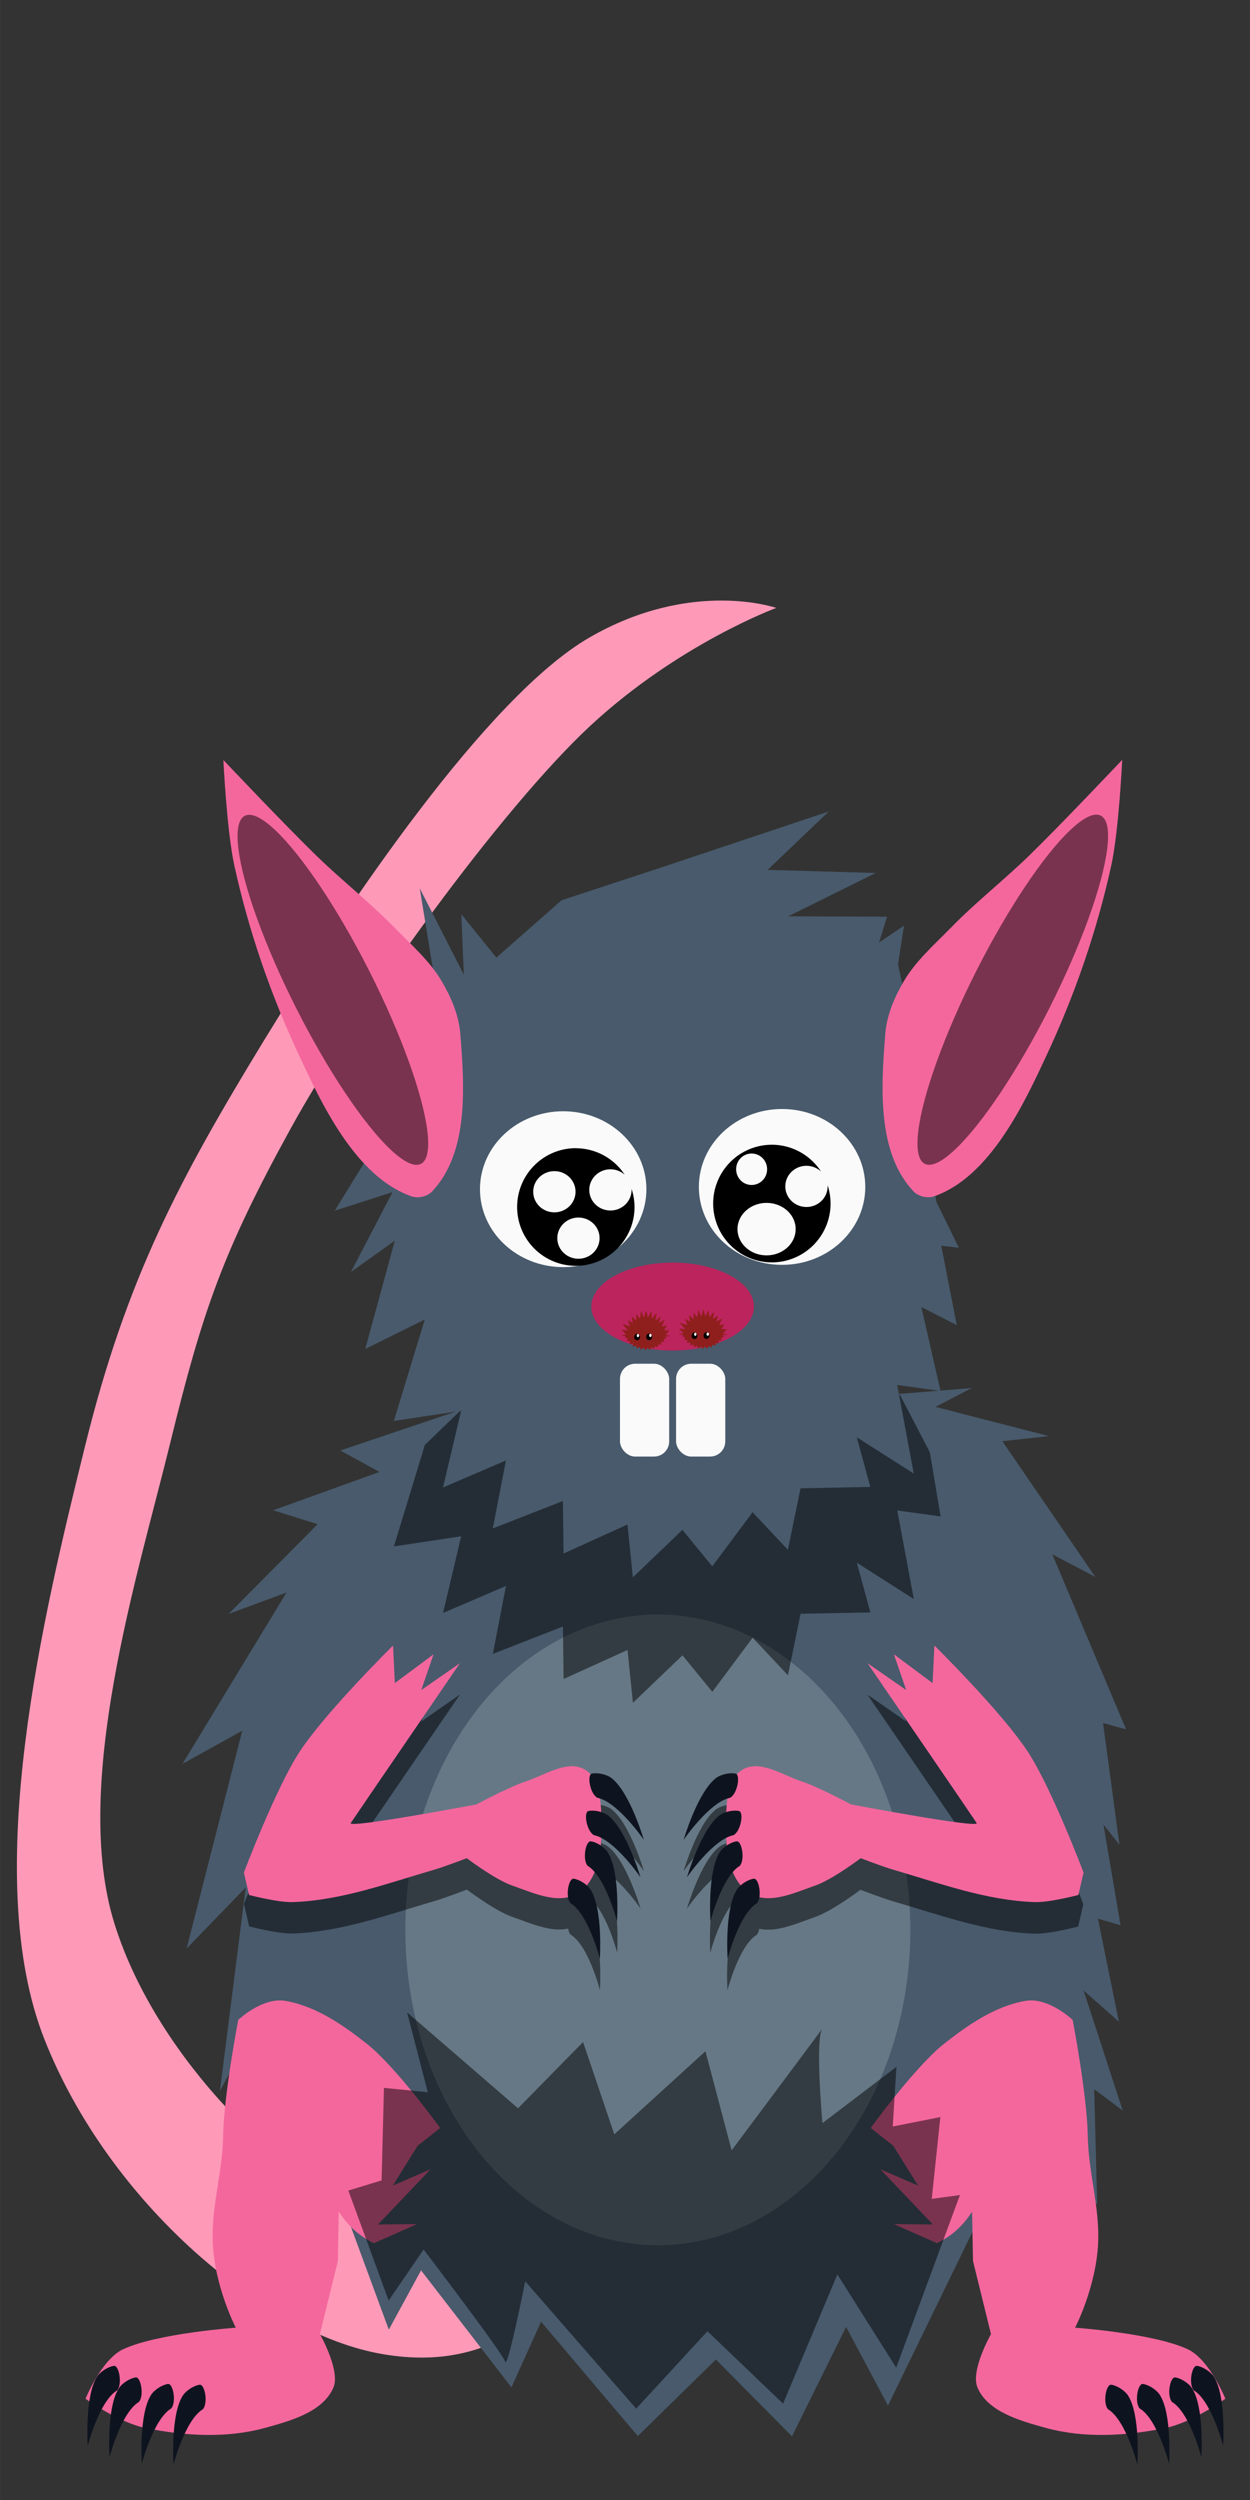 <?xml version="1.0" encoding="UTF-8" standalone="no"?>
<!-- Created with Inkscape (http://www.inkscape.org/) -->

<svg
   width="64"
   height="128"
   viewBox="0 0 16.933 33.867"
   version="1.1"
   id="svg12297"
   inkscape:version="1.1.1 (3bf5ae0d25, 2021-09-20)"
   sodipodi:docname="rat.svg"
   inkscape:export-filename="/home/israel/programming/rs/rust_hero/assets/enemies/rat.png"
   inkscape:export-xdpi="96"
   inkscape:export-ydpi="96"
   xmlns:inkscape="http://www.inkscape.org/namespaces/inkscape"
   xmlns:sodipodi="http://sodipodi.sourceforge.net/DTD/sodipodi-0.dtd"
   xmlns="http://www.w3.org/2000/svg"
   xmlns:svg="http://www.w3.org/2000/svg">
  <rect x="0" y="0" width="16.933" height="33.867" fill="#333333" stroke="none"/>
  <sodipodi:namedview
     id="namedview12299"
     pagecolor="#ffffff"
     bordercolor="#666666"
     borderopacity="1.0"
     inkscape:pageshadow="2"
     inkscape:pageopacity="0.0"
     inkscape:pagecheckerboard="0"
     inkscape:document-units="px"
     showgrid="false"
     units="px"
     width="64px"
     inkscape:zoom="6.9597142"
     inkscape:cx="41.093641"
     inkscape:cy="71.195452"
     inkscape:window-width="1366"
     inkscape:window-height="699"
     inkscape:window-x="0"
     inkscape:window-y="40"
     inkscape:window-maximized="1"
     inkscape:current-layer="layer1"
     inkscape:snap-global="false" />
  <defs
     id="defs12294" />
  <g
     inkscape:label="Layer 1"
     inkscape:groupmode="layer"
     id="layer1">
    <g
       id="g9557"
       transform="matrix(0.804,0,0,0.804,1.727,6.481)">
      <path
         style="fill:#fe9ab8;fill-opacity:1;stroke:none;stroke-width:0.265px;stroke-linecap:butt;stroke-linejoin:miter;stroke-opacity:1"
         d="m 9.411,25.375 1.439,1.233 c 0,0 -1.482,2.401 -2.603,3.263 -1.12,0.862 -1.956,2.07 -3.944,1.734 -1.987,-0.336 -4.609,-2.539 -5.701,-5.301 -1.092,-2.761 -0.012,-7.181 0.685,-10.008 0.697,-2.827 1.598,-4.503 3.001,-6.807 1.404,-2.304 3.773,-5.812 5.495,-6.808 1.722,-0.996 3.148,-0.499 3.148,-0.499 0,0 -1.644,0.604 -3.133,1.986 -1.489,1.382 -3.924,4.737 -5.058,6.803 -1.135,2.066 -1.476,3.056 -2.023,5.292 -0.547,2.236 -1.665,5.761 -0.936,8.091 0.729,2.33 2.952,4.393 4.297,4.885 1.345,0.492 1.044,0.233 2.062,-0.307 1.019,-0.54 3.271,-3.557 3.271,-3.557 z"
         id="path6016"
         sodipodi:nodetypes="cczzzzzzczzzzzzc"
         inkscape:transform-center-x="4.1623609"
         inkscape:transform-center-y="-11.575373" />
      <path
         style="fill:#485a6c;fill-opacity:1;stroke:none;stroke-width:0.265px;stroke-linecap:butt;stroke-linejoin:miter;stroke-opacity:1"
         d="m 5.619,15.693 -2.033,0.686 0.66,0.361 -1.791,0.646 0.748,0.235 -1.5,1.512 0.976,-0.361 -1.753,2.887 1.008,-0.559 -0.938,3.67 0.996,-1.028 -0.435,3.428 0.699,-1.296 0.248,2.973 0.725,-0.84 1.174,3.185 0.543,-0.999 1.523,1.972 0.499,-1.107 1.63,1.927 1.316,-1.29 1.282,1.294 0.912,-1.844 0.705,1.326 1.451,-2.982 0.31,1.235 0.794,-2.813 0.971,1.177 -0.051,-1.947 0.481,0.36 -0.66,-2.025 0.595,0.528 -0.353,-1.737 0.381,0.111 -0.288,-1.697 0.27,0.341 -0.277,-2.051 0.388,0.106 -1.242,-2.948 0.724,0.38 -1.566,-2.286 0.782,-0.087 -1.909,-0.492 0.612,-0.318 -1.923,0.156 0.214,-0.848 -1.508,0.339 L 9.022,14.191 9.24,15.218 6.405,13.94 6.98,15.227 5.466,14.387 6.153,15.463 5.172,14.867 Z"
         id="path3886" />
      <ellipse
         style="opacity:1;fill:#667885;stroke-width:0.026;stroke-linecap:round;stroke-linejoin:round;paint-order:fill markers stroke"
         id="ellipse1502"
         cx="8.936"
         cy="24.456"
         rx="4.255"
         ry="5.314" />
      <path
         style="opacity:0.5;fill:#000000;fill-opacity:1;stroke:none;stroke-width:0.265px;stroke-linecap:butt;stroke-linejoin:miter;stroke-opacity:1"
         d="m 13.021,15.452 0.498,0.957 0.181,1.081 -0.73,-0.101 0.279,1.493 -0.96,-0.612 0.228,0.837 -1.176,0.023 -0.213,1.036 -0.595,-0.633 -0.679,0.912 -0.503,-0.615 -0.835,0.8 -0.091,-0.89 -1.077,0.489 -0.011,-0.885 -1.181,0.462 0.221,-1.145 -1.06,0.455 0.305,-1.292 -1.133,0.171 0.521,-1.709 0.582,-0.563 c 5.258,-3.719 3.575,-2.192 7.428,-0.273 z"
         id="path4180"
         sodipodi:nodetypes="cccccccccccccccccccccccc" />
      <g
         id="g3823">
        <path
           style="fill:#485a6c;fill-opacity:1;stroke:none;stroke-width:0.265px;stroke-linecap:butt;stroke-linejoin:miter;stroke-opacity:1"
           d="M 5.181,8.482 4.924,6.906 5.667,8.362 5.624,7.342 6.215,8.074 7.314,7.108 9,6.553 11.815,5.612 l -1.029,0.984 1.821,0.052 -1.474,0.73 1.664,0.007 -0.133,0.434 0.42,-0.284 -0.102,0.652 0.235,1.079 0.411,2.921 0.38,0.776 -0.297,-0.035 0.262,1.339 -0.597,-0.305 0.323,1.414 -0.73,-0.101 0.279,1.493 -0.96,-0.612 0.228,0.837 -1.176,0.023 -0.213,1.036 -0.595,-0.633 -0.679,0.912 -0.503,-0.615 -0.835,0.8 -0.091,-0.89 -1.077,0.489 -0.011,-0.885 -1.181,0.462 0.221,-1.145 -1.06,0.455 0.305,-1.292 -1.133,0.171 0.521,-1.709 -1.003,0.496 0.498,-1.825 -0.739,0.528 0.7,-1.345 -0.973,0.312 1.206,-1.959 -0.846,0.475 z"
           id="path3230" />
        <g
           id="g3801">
          <g
             id="g3189"
             transform="rotate(14.466,8.158,-4.115)">
            <path
               style="fill:#f4679d;fill-opacity:1;stroke:none;stroke-width:0.265px;stroke-linecap:butt;stroke-linejoin:miter;stroke-opacity:1"
               d="m 16.067,6.85 c 0.11,-0.388 0.344,-0.729 0.545,-1.079 0.297,-0.519 0.663,-0.996 0.974,-1.507 0.389,-0.64 1.114,-1.952 1.114,-1.952 0,0 0.244,1.174 0.266,1.77 0.041,1.134 -0.049,2.265 -0.261,3.394 -0.153,0.818 -0.399,2.193 -1.236,2.748 -0.099,0.066 -0.256,0.071 -0.356,0.008 C 16.35,9.754 16.141,8.662 15.987,7.774 c -0.053,-0.305 -0.005,-0.627 0.08,-0.924 z"
               id="path2328"
               sodipodi:nodetypes="aaacasaaaa" />
            <ellipse
               style="opacity:0.5;fill:#000000;stroke-width:0.008;stroke-linecap:round;stroke-linejoin:round;paint-order:fill markers stroke"
               id="ellipse2131"
               cx="18.863"
               cy="2.549"
               rx="0.691"
               ry="3.287"
               transform="rotate(12.346)" />
          </g>
          <g
             id="g3195"
             transform="matrix(-0.968,0.25,0.25,0.968,19.139,-2.168)">
            <path
               style="fill:#f4679d;fill-opacity:1;stroke:none;stroke-width:0.265px;stroke-linecap:butt;stroke-linejoin:miter;stroke-opacity:1"
               d="m 16.067,6.85 c 0.11,-0.388 0.344,-0.729 0.545,-1.079 0.297,-0.519 0.663,-0.996 0.974,-1.507 0.389,-0.64 1.114,-1.952 1.114,-1.952 0,0 0.244,1.174 0.266,1.77 0.041,1.134 -0.049,2.265 -0.261,3.394 -0.153,0.818 -0.399,2.193 -1.236,2.748 -0.099,0.066 -0.256,0.071 -0.356,0.008 C 16.35,9.754 16.141,8.662 15.987,7.774 c -0.053,-0.305 -0.005,-0.627 0.08,-0.924 z"
               id="path3191"
               sodipodi:nodetypes="aaacasaaaa" />
            <ellipse
               style="opacity:0.5;fill:#000000;stroke-width:0.008;stroke-linecap:round;stroke-linejoin:round;paint-order:fill markers stroke"
               id="ellipse3193"
               cx="18.863"
               cy="2.549"
               rx="0.691"
               ry="3.287"
               transform="rotate(12.346)" />
          </g>
          <g
             id="g3781"
             transform="translate(-0.041)">
            <ellipse
               style="opacity:1;fill:#bc245d;stroke-width:0.006;stroke-linecap:round;stroke-linejoin:round;paint-order:fill markers stroke"
               id="path1282"
               cx="9.226"
               cy="13.954"
               rx="1.37"
               ry="0.741" />
            <g
               id="g3768">
              <g
                 id="g3760">
                <ellipse
                   style="fill:#fafafa;stroke-width:0.026;stroke-linecap:round;stroke-linejoin:round;paint-order:fill markers stroke"
                   id="path1600"
                   cx="7.382"
                   cy="11.976"
                   rx="1.402"
                   ry="1.313" />
                <path
                   id="path1646"
                   style="stroke-width:0.045;stroke-linecap:round;stroke-linejoin:round;paint-order:fill markers stroke"
                   d="m 7.595,11.285 a 0.989,0.991 0 0 0 -0.989,0.991 0.989,0.991 0 0 0 0.989,0.991 0.989,0.991 0 0 0 0.989,-0.991 0.989,0.991 0 0 0 -0.05,-0.305 0.356,0.347 0 0 1 5.167e-4,0.017 0.356,0.347 0 0 1 -0.356,0.347 0.356,0.347 0 0 1 -0.357,-0.347 0.356,0.347 0 0 1 0.357,-0.347 0.356,0.347 0 0 1 0.24,0.091 0.989,0.991 0 0 0 -0.823,-0.446 z M 7.233,11.672 A 0.356,0.347 0 0 1 7.59,12.019 0.356,0.347 0 0 1 7.233,12.366 0.356,0.347 0 0 1 6.877,12.019 0.356,0.347 0 0 1 7.233,11.672 Z m 0.406,0.782 A 0.356,0.347 0 0 1 7.995,12.801 0.356,0.347 0 0 1 7.639,13.148 0.356,0.347 0 0 1 7.283,12.801 0.356,0.347 0 0 1 7.639,12.454 Z" />
              </g>
              <g
                 id="g3756">
                <ellipse
                   style="fill:#fafafa;stroke-width:0.026;stroke-linecap:round;stroke-linejoin:round;paint-order:fill markers stroke"
                   id="ellipse1887"
                   cx="11.07"
                   cy="11.938"
                   rx="1.402"
                   ry="1.313" />
                <path
                   id="ellipse1889"
                   style="stroke-width:0.045;stroke-linecap:round;stroke-linejoin:round;paint-order:fill markers stroke"
                   d="m 10.898,11.227 a 0.989,0.991 0 0 0 -0.989,0.991 0.989,0.991 0 0 0 0.989,0.991 0.989,0.991 0 0 0 0.989,-0.991 0.989,0.991 0 0 0 -0.05,-0.31 0.356,0.347 0 0 1 5.17e-4,0.021 0.356,0.347 0 0 1 -0.357,0.347 0.356,0.347 0 0 1 -0.356,-0.347 0.356,0.347 0 0 1 0.356,-0.347 0.356,0.347 0 0 1 0.246,0.097 0.989,0.991 0 0 0 -0.829,-0.452 z m -0.341,0.148 a 0.261,0.265 0 0 1 0.261,0.265 0.261,0.265 0 0 1 -0.261,0.265 0.261,0.265 0 0 1 -0.261,-0.265 0.261,0.265 0 0 1 0.261,-0.265 z m 0.252,0.832 a 0.49,0.442 0 0 1 0.49,0.442 0.49,0.442 0 0 1 -0.49,0.442 0.49,0.442 0 0 1 -0.49,-0.442 0.49,0.442 0 0 1 0.49,-0.442 z" />
              </g>
            </g>
            <g
               id="g3752"
               transform="translate(0.015)">
              <rect
                 style="opacity:1;fill:#fafafa;fill-opacity:1;stroke:none;stroke-width:0.021;stroke-linecap:round;stroke-linejoin:round;paint-order:fill markers stroke"
                 id="rect3418"
                 width="0.829"
                 height="1.564"
                 x="8.324"
                 y="14.917"
                 ry="0.255" />
              <rect
                 style="opacity:1;fill:#fafafa;fill-opacity:1;stroke:none;stroke-width:0.021;stroke-linecap:round;stroke-linejoin:round;paint-order:fill markers stroke"
                 id="rect3748"
                 width="0.829"
                 height="1.564"
                 x="9.269"
                 y="14.917"
                 ry="0.255" />
            </g>
          </g>
        </g>
      </g>
      <g
         id="g8580">
        <path
           style="fill:#f4679d;fill-opacity:1;stroke:none;stroke-width:0.265px;stroke-linecap:butt;stroke-linejoin:miter;stroke-opacity:1"
           d="m 13.57,29.42 -0.884,-0.93 0.635,0.275 -0.418,-0.671 -0.38,-0.3 c 0,0 0.741,-1.026 1.231,-1.415 0.405,-0.321 0.861,-0.636 1.371,-0.726 0.395,-0.069 0.8,0.32 0.8,0.32 0,0 0.243,1.255 0.255,1.96 0.01,0.597 0.198,1.185 0.175,1.782 -0.029,0.752 -0.389,1.444 -0.389,1.444 0,0 1.31,0.092 1.894,0.361 0.37,0.17 0.638,0.836 0.638,0.836 0,0 -0.545,0.399 -1.019,0.495 -0.654,0.133 -1.359,0.174 -2.003,-0.003 -0.432,-0.119 -0.985,-0.271 -1.156,-0.685 -0.118,-0.285 0.229,-0.896 0.229,-0.896 l -0.303,-1.232 -0.015,-0.829 c -0.166,0.244 -0.32,0.39 -0.59,0.53 l -0.729,-0.323 z"
           id="path6388"
           sodipodi:nodetypes="cccccsscsscscssscccccc" />
        <g
           id="g8572">
          <path
             style="fill:#0e141f;fill-opacity:1;stroke:none;stroke-width:0.265px;stroke-linecap:butt;stroke-linejoin:miter;stroke-opacity:1"
             d="m 16.521,32.533 c 0.302,0.182 0.495,0.935 0.495,0.935 0,0 0.054,-0.832 -0.155,-1.162 -0.061,-0.096 -0.199,-0.175 -0.286,-0.186 -0.088,-0.011 -0.145,0.309 -0.054,0.413 0,10e-7 1e-6,0 2e-6,0 z"
             id="path8010"
             sodipodi:nodetypes="scssss" />
          <path
             style="fill:#0e141f;fill-opacity:1;stroke:none;stroke-width:0.265px;stroke-linecap:butt;stroke-linejoin:miter;stroke-opacity:1"
             d="m 17.966,32.215 c 0.302,0.182 0.495,0.935 0.495,0.935 0,0 0.054,-0.832 -0.155,-1.162 -0.061,-0.096 -0.199,-0.175 -0.286,-0.186 -0.088,-0.011 -0.145,0.309 -0.054,0.413 0,1e-6 1e-6,0 2e-6,0 z"
             id="path8560"
             sodipodi:nodetypes="scssss" />
          <path
             style="fill:#0e141f;fill-opacity:1;stroke:none;stroke-width:0.265px;stroke-linecap:butt;stroke-linejoin:miter;stroke-opacity:1"
             d="m 17.599,32.41 c 0.302,0.182 0.495,0.935 0.495,0.935 0,0 0.054,-0.832 -0.155,-1.162 -0.061,-0.096 -0.199,-0.175 -0.286,-0.186 -0.088,-0.011 -0.145,0.309 -0.054,0.413 0,1e-6 1e-6,0 2e-6,0 z"
             id="path8562"
             sodipodi:nodetypes="scssss" />
          <path
             style="fill:#0e141f;fill-opacity:1;stroke:none;stroke-width:0.265px;stroke-linecap:butt;stroke-linejoin:miter;stroke-opacity:1"
             d="m 17.055,32.52 c 0.302,0.182 0.495,0.935 0.495,0.935 0,0 0.054,-0.832 -0.155,-1.162 -0.061,-0.096 -0.199,-0.175 -0.286,-0.186 -0.088,-0.011 -0.145,0.309 -0.054,0.413 0,10e-7 10e-7,0 2e-6,0 z"
             id="path8564"
             sodipodi:nodetypes="scssss" />
        </g>
      </g>
      <g
         id="g8594"
         transform="matrix(-1,0,0,1,17.791,0)">
        <path
           style="fill:#f4679d;fill-opacity:1;stroke:none;stroke-width:0.265px;stroke-linecap:butt;stroke-linejoin:miter;stroke-opacity:1"
           d="m 13.57,29.42 -0.884,-0.93 0.635,0.275 -0.418,-0.671 -0.38,-0.3 c 0,0 0.741,-1.026 1.231,-1.415 0.405,-0.321 0.861,-0.636 1.371,-0.726 0.395,-0.069 0.8,0.32 0.8,0.32 0,0 0.243,1.255 0.255,1.96 0.01,0.597 0.198,1.185 0.175,1.782 -0.029,0.752 -0.389,1.444 -0.389,1.444 0,0 1.31,0.092 1.894,0.361 0.37,0.17 0.638,0.836 0.638,0.836 0,0 -0.545,0.399 -1.019,0.495 -0.654,0.133 -1.359,0.174 -2.003,-0.003 -0.432,-0.119 -0.985,-0.271 -1.156,-0.685 -0.118,-0.285 0.229,-0.896 0.229,-0.896 l -0.303,-1.232 -0.015,-0.829 c -0.166,0.244 -0.32,0.39 -0.59,0.53 l -0.729,-0.323 z"
           id="path8582"
           sodipodi:nodetypes="cccccsscsscscssscccccc" />
        <g
           id="g8592">
          <path
             style="fill:#0e141f;fill-opacity:1;stroke:none;stroke-width:0.265px;stroke-linecap:butt;stroke-linejoin:miter;stroke-opacity:1"
             d="m 16.521,32.533 c 0.302,0.182 0.495,0.935 0.495,0.935 0,0 0.054,-0.832 -0.155,-1.162 -0.061,-0.096 -0.199,-0.175 -0.286,-0.186 -0.088,-0.011 -0.145,0.309 -0.054,0.413 0,10e-7 1e-6,0 2e-6,0 z"
             id="path8584"
             sodipodi:nodetypes="scssss" />
          <path
             style="fill:#0e141f;fill-opacity:1;stroke:none;stroke-width:0.265px;stroke-linecap:butt;stroke-linejoin:miter;stroke-opacity:1"
             d="m 17.966,32.215 c 0.302,0.182 0.495,0.935 0.495,0.935 0,0 0.054,-0.832 -0.155,-1.162 -0.061,-0.096 -0.199,-0.175 -0.286,-0.186 -0.088,-0.011 -0.145,0.309 -0.054,0.413 0,1e-6 1e-6,0 2e-6,0 z"
             id="path8586"
             sodipodi:nodetypes="scssss" />
          <path
             style="fill:#0e141f;fill-opacity:1;stroke:none;stroke-width:0.265px;stroke-linecap:butt;stroke-linejoin:miter;stroke-opacity:1"
             d="m 17.599,32.41 c 0.302,0.182 0.495,0.935 0.495,0.935 0,0 0.054,-0.832 -0.155,-1.162 -0.061,-0.096 -0.199,-0.175 -0.286,-0.186 -0.088,-0.011 -0.145,0.309 -0.054,0.413 0,1e-6 1e-6,0 2e-6,0 z"
             id="path8588"
             sodipodi:nodetypes="scssss" />
          <path
             style="fill:#0e141f;fill-opacity:1;stroke:none;stroke-width:0.265px;stroke-linecap:butt;stroke-linejoin:miter;stroke-opacity:1"
             d="m 17.055,32.52 c 0.302,0.182 0.495,0.935 0.495,0.935 0,0 0.054,-0.832 -0.155,-1.162 -0.061,-0.096 -0.199,-0.175 -0.286,-0.186 -0.088,-0.011 -0.145,0.309 -0.054,0.413 0,10e-7 10e-7,0 2e-6,0 z"
             id="path8590"
             sodipodi:nodetypes="scssss" />
        </g>
      </g>
      <path
         id="path8865"
         style="opacity:0.5;fill:#000000;fill-opacity:1;stroke:none;stroke-width:0.344px;stroke-linecap:butt;stroke-linejoin:miter;stroke-opacity:1"
         d="m 4.475,20.194 c 0,0 -1.144,1.128 -1.578,1.796 -0.406,0.625 -0.934,2.03 -0.934,2.03 l 0.087,0.377 c 0,0 0.486,0.128 0.734,0.12 0.814,-0.026 1.6,-0.317 2.383,-0.545 0.187,-0.054 0.551,-0.195 0.551,-0.195 0,0 0.471,0.358 0.763,0.459 0.307,0.107 0.65,0.265 0.943,0.198 0.007,0.041 0.02,0.077 0.041,0.101 0.302,0.182 0.495,0.934 0.495,0.934 0,0 0.054,-0.831 -0.155,-1.162 -0.017,-0.026 -0.039,-0.051 -0.064,-0.074 0.055,-0.066 0.098,-0.142 0.132,-0.224 0.233,0.271 0.377,0.83 0.377,0.83 0,0 0.054,-0.831 -0.155,-1.162 -0.028,-0.044 -0.072,-0.084 -0.119,-0.116 0.004,-0.043 0.007,-0.085 0.009,-0.128 0.318,0.164 0.659,0.662 0.659,0.662 0,0 -0.234,-0.8 -0.543,-1.039 -0.033,-0.025 -0.074,-0.045 -0.118,-0.059 -0.003,-0.074 -0.009,-0.151 -0.02,-0.228 0.337,0.111 0.738,0.696 0.738,0.696 0,0 -0.234,-0.8 -0.543,-1.039 -0.09,-0.07 -0.246,-0.096 -0.333,-0.076 -0.008,0.002 -0.014,0.006 -0.02,0.012 -0.024,-0.027 -0.051,-0.051 -0.083,-0.071 -0.296,-0.19 -0.673,0.078 -1.006,0.188 -0.292,0.096 -0.835,0.39 -0.835,0.39 0,0 -2.18,0.412 -2.118,0.314 0.062,-0.097 1.84,-2.694 1.84,-2.694 L 4.951,20.944 5.157,20.341 4.506,20.827 Z m 9.12,0 -0.031,0.633 -0.652,-0.486 0.207,0.604 -0.652,-0.453 c 0,0 1.778,2.597 1.84,2.694 0.062,0.097 -2.118,-0.314 -2.118,-0.314 0,0 -0.543,-0.293 -0.835,-0.39 -0.334,-0.11 -0.711,-0.377 -1.006,-0.188 -0.031,0.02 -0.059,0.044 -0.083,0.071 -0.005,-0.006 -0.012,-0.01 -0.02,-0.012 -0.086,-0.02 -0.243,0.007 -0.333,0.076 -0.309,0.239 -0.543,1.039 -0.543,1.039 0,0 0.4,-0.585 0.738,-0.696 -0.011,0.077 -0.017,0.155 -0.02,0.228 -0.044,0.014 -0.085,0.034 -0.118,0.059 -0.309,0.239 -0.543,1.039 -0.543,1.039 0,0 0.341,-0.498 0.659,-0.662 0.002,0.043 0.005,0.086 0.009,0.128 -0.048,0.032 -0.092,0.072 -0.119,0.116 -0.209,0.33 -0.155,1.162 -0.155,1.162 0,0 0.144,-0.559 0.377,-0.83 0.034,0.083 0.077,0.159 0.132,0.224 -0.025,0.023 -0.048,0.048 -0.065,0.074 -0.209,0.33 -0.155,1.162 -0.155,1.162 0,0 0.193,-0.752 0.495,-0.934 0.021,-0.024 0.034,-0.061 0.041,-0.101 0.293,0.067 0.635,-0.091 0.942,-0.198 0.292,-0.102 0.763,-0.459 0.763,-0.459 0,0 0.364,0.141 0.551,0.195 0.782,0.227 1.568,0.519 2.383,0.545 0.248,0.008 0.734,-0.12 0.734,-0.12 l 0.087,-0.377 c 0,0 -0.528,-1.406 -0.934,-2.03 C 14.739,21.322 13.595,20.194 13.595,20.194 Z" />
      <g
         id="g8863">
        <g
           id="g8833"
           transform="translate(0.529)">
          <path
             style="fill:#f4679d;fill-opacity:1;stroke:none;stroke-width:0.344px;stroke-linecap:butt;stroke-linejoin:miter;stroke-opacity:1"
             d="m 9.557,22.527 c 0.01,-0.269 0.037,-0.617 0.263,-0.762 0.296,-0.19 0.673,0.078 1.006,0.188 0.292,0.096 0.835,0.389 0.835,0.389 0,0 2.18,0.412 2.118,0.314 -0.062,-0.097 -1.84,-2.694 -1.84,-2.694 l 0.652,0.453 -0.207,-0.603 0.652,0.486 0.031,-0.633 c 0,0 1.144,1.128 1.578,1.796 0.406,0.625 0.935,2.03 0.935,2.03 l -0.087,0.377 c 0,0 -0.486,0.128 -0.734,0.12 -0.814,-0.026 -1.601,-0.317 -2.383,-0.545 -0.187,-0.054 -0.551,-0.195 -0.551,-0.195 0,0 -0.471,0.358 -0.763,0.46 -0.391,0.137 -0.841,0.356 -1.17,0.086 C 9.561,23.525 9.54,22.963 9.557,22.527 Z"
             id="path5138"
             sodipodi:nodetypes="ssscscccccsccsscszs" />
          <g
             id="g8825">
            <path
               style="fill:#0e141f;fill-opacity:1;stroke:none;stroke-width:0.265px;stroke-linecap:butt;stroke-linejoin:miter;stroke-opacity:1"
               d="m 10.077,24.007 c -0.302,0.182 -0.495,0.935 -0.495,0.935 0,0 -0.054,-0.832 0.155,-1.162 0.061,-0.096 0.199,-0.175 0.286,-0.186 0.088,-0.011 0.145,0.309 0.054,0.413 0,10e-7 -1e-6,0 -2e-6,0 z"
               id="path8566"
               sodipodi:nodetypes="scssss" />
            <path
               style="fill:#0e141f;fill-opacity:1;stroke:none;stroke-width:0.265px;stroke-linecap:butt;stroke-linejoin:miter;stroke-opacity:1"
               d="m 9.788,23.377 c -0.302,0.182 -0.495,0.935 -0.495,0.935 0,0 -0.054,-0.832 0.155,-1.162 0.061,-0.096 0.199,-0.175 0.286,-0.186 0.088,-0.011 0.145,0.309 0.054,0.413 0,1e-6 -10e-7,0 -2e-6,0 z"
               id="path8596"
               sodipodi:nodetypes="scssss" />
            <path
               style="fill:#0e141f;fill-opacity:1;stroke:none;stroke-width:0.265px;stroke-linecap:butt;stroke-linejoin:miter;stroke-opacity:1"
               d="m 9.626,22.23 c -0.346,0.068 -0.785,0.709 -0.785,0.709 0,0 0.234,-0.8 0.543,-1.039 0.09,-0.07 0.246,-0.096 0.333,-0.077 0.086,0.02 0.031,0.34 -0.091,0.406 -3e-7,1e-6 -9e-7,0 -1.9e-6,-10e-7 z"
               id="path8600"
               sodipodi:nodetypes="scssss"
               inkscape:transform-center-x="0.34642572"
               inkscape:transform-center-y="0.36460236" />
            <path
               style="fill:#0e141f;fill-opacity:1;stroke:none;stroke-width:0.265px;stroke-linecap:butt;stroke-linejoin:miter;stroke-opacity:1"
               d="m 9.683,22.86 c -0.346,0.068 -0.785,0.709 -0.785,0.709 0,0 0.234,-0.8 0.543,-1.039 0.09,-0.07 0.246,-0.096 0.333,-0.077 0.086,0.02 0.031,0.34 -0.091,0.406 -3e-7,1e-6 -9e-7,0 -1.9e-6,-1e-6 z"
               id="path8819"
               sodipodi:nodetypes="scssss"
               inkscape:transform-center-x="0.34642572"
               inkscape:transform-center-y="0.36460236" />
          </g>
        </g>
        <g
           id="g8847"
           transform="matrix(-1,0,0,1,17.541,0)">
          <path
             style="fill:#f4679d;fill-opacity:1;stroke:none;stroke-width:0.344px;stroke-linecap:butt;stroke-linejoin:miter;stroke-opacity:1"
             d="m 9.557,22.527 c 0.01,-0.269 0.037,-0.617 0.263,-0.762 0.296,-0.19 0.673,0.078 1.006,0.188 0.292,0.096 0.835,0.389 0.835,0.389 0,0 2.18,0.412 2.118,0.314 -0.062,-0.097 -1.84,-2.694 -1.84,-2.694 l 0.652,0.453 -0.207,-0.603 0.652,0.486 0.031,-0.633 c 0,0 1.144,1.128 1.578,1.796 0.406,0.625 0.935,2.03 0.935,2.03 l -0.087,0.377 c 0,0 -0.486,0.128 -0.734,0.12 -0.814,-0.026 -1.601,-0.317 -2.383,-0.545 -0.187,-0.054 -0.551,-0.195 -0.551,-0.195 0,0 -0.471,0.358 -0.763,0.46 -0.391,0.137 -0.841,0.356 -1.17,0.086 C 9.561,23.525 9.54,22.963 9.557,22.527 Z"
             id="path8835"
             sodipodi:nodetypes="ssscscccccsccsscszs" />
          <g
             id="g8845">
            <path
               style="fill:#0e141f;fill-opacity:1;stroke:none;stroke-width:0.265px;stroke-linecap:butt;stroke-linejoin:miter;stroke-opacity:1"
               d="m 10.077,24.007 c -0.302,0.182 -0.495,0.935 -0.495,0.935 0,0 -0.054,-0.832 0.155,-1.162 0.061,-0.096 0.199,-0.175 0.286,-0.186 0.088,-0.011 0.145,0.309 0.054,0.413 0,10e-7 -1e-6,0 -2e-6,0 z"
               id="path8837"
               sodipodi:nodetypes="scssss" />
            <path
               style="fill:#0e141f;fill-opacity:1;stroke:none;stroke-width:0.265px;stroke-linecap:butt;stroke-linejoin:miter;stroke-opacity:1"
               d="m 9.788,23.377 c -0.302,0.182 -0.495,0.935 -0.495,0.935 0,0 -0.054,-0.832 0.155,-1.162 0.061,-0.096 0.199,-0.175 0.286,-0.186 0.088,-0.011 0.145,0.309 0.054,0.413 0,1e-6 -10e-7,0 -2e-6,0 z"
               id="path8839"
               sodipodi:nodetypes="scssss" />
            <path
               style="fill:#0e141f;fill-opacity:1;stroke:none;stroke-width:0.265px;stroke-linecap:butt;stroke-linejoin:miter;stroke-opacity:1"
               d="m 9.626,22.23 c -0.346,0.068 -0.785,0.709 -0.785,0.709 0,0 0.234,-0.8 0.543,-1.039 0.09,-0.07 0.246,-0.096 0.333,-0.077 0.086,0.02 0.031,0.34 -0.091,0.406 -3e-7,1e-6 -9e-7,0 -1.9e-6,-10e-7 z"
               id="path8841"
               sodipodi:nodetypes="scssss"
               inkscape:transform-center-x="0.34642572"
               inkscape:transform-center-y="0.36460236" />
            <path
               style="fill:#0e141f;fill-opacity:1;stroke:none;stroke-width:0.265px;stroke-linecap:butt;stroke-linejoin:miter;stroke-opacity:1"
               d="m 9.683,22.86 c -0.346,0.068 -0.785,0.709 -0.785,0.709 0,0 0.234,-0.8 0.543,-1.039 0.09,-0.07 0.246,-0.096 0.333,-0.077 0.086,0.02 0.031,0.34 -0.091,0.406 -3e-7,1e-6 -9e-7,0 -1.9e-6,-1e-6 z"
               id="path8843"
               sodipodi:nodetypes="scssss"
               inkscape:transform-center-x="0.34642572"
               inkscape:transform-center-y="0.36460236" />
          </g>
        </g>
      </g>
      <path
         style="opacity:0.5;fill:#000000;fill-opacity:1;stroke:none;stroke-width:0.265px;stroke-linecap:butt;stroke-linejoin:miter;stroke-opacity:1"
         d="m 4.4,30.702 -0.679,-1.854 0.56,-0.171 0.04,-1.559 0.739,0.074 -0.349,-1.346 1.869,1.616 1.096,-1.116 0.526,1.555 1.536,-1.4 0.441,1.67 c 0,0 1.66,-2.223 1.531,-2.056 -0.129,0.167 -0.001,1.597 -0.001,1.597 l 1.247,-0.948 -0.062,1.005 0.802,-0.159 -0.145,1.378 0.475,-0.064 -1.074,2.909 -0.991,-1.572 -0.915,2.178 L 9.772,31.219 8.571,32.523 6.701,30.377 c 0,0 -0.297,1.498 -0.338,1.354 -0.041,-0.144 -1.374,-1.889 -1.374,-1.889 z"
         id="path9400" />
    </g>
    <g
       transform="matrix(6.9416331e-4,0,0,6.9416331e-4,8.367,17.734)"
       id="g1011">
	<g
   id="g841">
		<path
   inkscape:connector-curvature="0"
   id="path833"
   d="m 146.014,554.568 c 1.591,3.545 5.165,6.132 9.438,6.83 l 42.059,6.831 c 1.581,2.84 3.243,5.638 4.911,8.414 l -18.34,33.827 c -1.888,3.447 -1.577,7.5 0.781,10.702 2.349,3.221 6.4,5.152 10.76,5.091 l 42.82,-0.495 c 2.171,2.474 4.378,4.926 6.632,7.333 l -10.506,36.433 c -1.063,3.699 0.122,7.617 3.146,10.377 3.008,2.749 7.431,3.947 11.671,3.155 l 41.844,-7.838 c 2.662,2.061 5.372,4.098 8.109,6.094 l -2.189,37.566 c -0.23,3.802 1.81,7.46 5.388,9.639 3.576,2.194 8.159,2.604 12.14,1.1 l 39.174,-14.833 c 3.104,1.573 6.225,3.132 9.381,4.642 l 6.194,37.179 c 0.626,3.767 3.436,7.009 7.425,8.542 3.976,1.538 8.571,1.153 12.125,-1.009 l 35.074,-21.251 c 3.396,1.021 6.807,2.001 10.265,2.942 l 14.3,35.416 c 1.455,3.609 4.91,6.306 9.169,7.127 4.244,0.814 8.649,-0.345 11.652,-3.066 l 29.687,-26.946 c 3.522,0.409 7.048,0.789 10.584,1.114 l 21.947,32.409 c 2.226,3.281 6.218,5.33 10.565,5.413 4.334,0.083 8.41,-1.812 10.733,-5.008 l 23.126,-31.552 c 3.547,-0.188 7.099,-0.435 10.628,-0.709 l 28.682,28.058 c 2.905,2.835 7.279,4.161 11.538,3.509 4.282,-0.666 7.842,-3.222 9.418,-6.773 l 15.601,-34.846 c 3.479,-0.81 6.926,-1.668 10.365,-2.55 l 34.257,22.572 c 3.483,2.302 8.062,2.861 12.1,1.468 4.025,-1.379 6.964,-4.513 7.725,-8.252 l 7.556,-36.917 c 3.208,-1.389 6.385,-2.818 9.552,-4.281 l 38.6,16.313 c 3.92,1.661 8.535,1.422 12.17,-0.636 3.65,-2.042 5.828,-5.619 5.732,-9.426 l -0.802,-37.625 c 2.803,-1.892 5.578,-3.823 8.327,-5.78 l 41.521,9.426 c 4.218,0.946 8.677,-0.075 11.79,-2.709 3.135,-2.644 4.454,-6.513 3.53,-10.249 l -9.146,-36.808 c 2.32,-2.329 4.618,-4.687 6.875,-7.074 l 42.77,2.125 c 4.316,0.19 8.473,-1.549 10.943,-4.679 2.478,-3.11 2.918,-7.147 1.181,-10.665 l -17.104,-34.501 c 1.774,-2.712 3.535,-5.445 5.231,-8.222 l 42.278,-5.226 c 4.297,-0.526 7.954,-2.975 9.684,-6.465 1.72,-3.5 1.257,-7.533 -1.215,-10.677 L 921.479,528.24 c 0.203,-0.531 -1.999,-32.28 -21.526,-58.158 0,0 -0.169,-0.069 -0.475,-0.191 C 855.033,407.22 716.712,359.6 552.124,356.465 378.036,353.149 231.49,400.686 193.714,467.318 176.853,484.381 172.602,512.466 173.11,513.99 l -25.495,29.958 c -2.602,3.046 -3.19,7.059 -1.601,10.62 z"
   fill="#8f1f1d" />

		<path
   inkscape:connector-curvature="0"
   id="path835"
   d="m 1006.008,420.45 c -1.728,-4.947 -19.723,-3.687 -24.194,-4.556 l -65.68,0.586 c -1.701,-3.954 -3.489,-7.85 -5.283,-11.713 l 42.551,-65.735 c 1.905,-4.904 12.443,-11.779 9.923,-16.227 -2.512,-4.469 -18.607,1.506 -23.153,1.708 l -67.827,12.061 c -2.313,-3.422 -4.662,-6.814 -7.059,-10.144 l 38.03,-84.758 c 1.039,-5.237 12.658,-26.514 9.45,-30.318 -3.189,-3.792 -18.273,9.018 -22.681,10.249 l -73.744,46.76 c -2.816,-2.829 -5.681,-5.624 -8.575,-8.362 l 20.894,-73.414 c 0.168,-5.358 11.334,-30.76 7.561,-33.733 -3.771,-2.993 -16.667,8.452 -20.79,10.675 l -65.16,50.814 c -3.268,-2.13 -6.552,-4.242 -9.872,-6.284 l 15.496,-86.805 c -0.726,-5.287 5.608,-32.964 1.417,-35.016 -4.174,-2.061 -26.104,22.056 -29.768,25.194 l -51.029,65.23 c -3.562,-1.346 -7.138,-2.635 -10.763,-3.867 L 660.92,74.281 c -1.585,-5.042 -1.212,-22.872 -5.67,-23.913 -4.442,-1.033 -10.15,14.875 -13.23,18.788 l -44.103,87.736 c -3.682,-0.482 -7.366,-0.922 -11.061,-1.283 L 564.527,54.643 C 562.143,50.081 559.614,35 555.078,35 c -4.522,0 -8.035,18.07 -10.396,22.631 l -27.077,97.982 c -3.695,0.361 -7.396,0.801 -11.07,1.283 L 468.137,67.88 c -3.084,-3.914 -8.33,-23.237 -12.758,-22.205 -4.455,1.053 -3.621,15.455 -5.197,20.497 l -11.499,106.627 c -3.614,1.232 -7.193,2.532 -10.764,3.867 l -34.912,-44.734 c -3.677,-3.148 -24.165,-34.096 -28.351,-32.026 -4.172,2.051 -1.167,34.426 -1.89,39.712 l 1.271,68.443 c -3.32,2.042 -6.606,4.14 -9.883,6.284 l -63.681,-59.354 c -4.12,-2.232 -12.786,-11.533 -16.538,-8.541 -3.769,2.974 -0.643,16.419 -0.472,21.778 l 23.196,91.775 c -2.887,2.738 -5.745,5.533 -8.575,8.362 l -69.905,-43.344 c -4.418,-1.22 -18.065,-11.905 -21.263,-8.113 -3.218,3.804 4.164,7.809 5.197,13.047 l 36.995,96.478 c -2.376,3.342 -4.729,6.721 -7.034,10.144 L 118.07,298.04 c -4.506,-0.151 -16.917,-6.178 -19.435,-1.708 -2.522,4.447 8.045,10.896 9.923,15.8 l 85.012,92.637 c -1.798,3.863 -3.583,7.759 -5.3,11.713 l -82.547,-9.979 c -4.47,0.857 -16.217,-1.544 -17.956,3.415 -1.728,4.972 9.648,11.415 12.286,15.774 l 61.741,66.493 c -0.201,0.755 2.702,45.391 23.563,81.296 0,0 0.177,0.092 0.499,0.258 47.554,87.035 192.733,150.364 364.46,150.364 181.639,0 333.578,-70.85 371.705,-165.663 17.261,-24.474 21.158,-64.123 20.598,-66.255 l 50.158,-54.084 c 2.656,-4.362 14.956,-12.68 13.231,-17.651 z"
   fill="#8f1f1d" />

		<path
   inkscape:connector-curvature="0"
   id="path837"
   d="m 195.34,493.008 c 0,0 -94.761,13.599 -116.083,18.311 -21.321,4.711 -7.095,8.297 0,9.421 24.757,3.927 146.88,7.067 149.25,7.853 2.369,0.785 -33.167,-35.585 -33.167,-35.585 z"
   fill="#8f1f1d" />

		<path
   inkscape:connector-curvature="0"
   id="path839"
   d="m 896.038,499.622 c 0,0 94.762,13.6 116.083,18.311 21.32,4.712 7.095,8.298 0,9.422 -24.758,3.927 -146.88,7.067 -149.249,7.853 -2.37,0.784 33.166,-35.586 33.166,-35.586 z"
   fill="#8f1f1d" />

	</g>

	<g
   transform="translate(-48,14)"
   id="g847">
		<path
   inkscape:connector-curvature="0"
   id="path843"
   d="m 467.982,486.018 c 0,0 -41.096,-44.997 -82.191,0 0,0 -32.292,60.001 0,89.998 0,0 52.837,41.999 82.191,0 0,0 35.226,-33.002 0,-89.998 z" />

		<path
   inkscape:connector-curvature="0"
   id="path845"
   d="m 420.404,502.71 c 0,17.521 10.329,31.727 23.066,31.727 12.735,0 23.064,-14.205 23.064,-31.727 0,-17.522 -10.329,-31.728 -23.064,-31.728 -12.738,0 -23.066,14.206 -23.066,31.728 z"
   fill="#ffffff" />

	</g>

	<g
   transform="translate(-48,14)"
   id="g853">
		<path
   inkscape:connector-curvature="0"
   id="path849"
   d="m 698.226,469.498 c 0,0 -70.494,-31.212 -89.735,38.454 0,0 -20.153,81.201 57.891,85.784 -10e-4,0 99.518,-19.168 31.844,-124.238 z" />

		<path
   inkscape:connector-curvature="0"
   id="path851"
   d="m 662.819,499.628 c 0,18.068 10.65,32.723 23.79,32.723 13.133,0 23.786,-14.654 23.786,-32.723 0,-18.072 -10.653,-32.723 -23.786,-32.723 -13.139,0 -23.79,14.651 -23.79,32.723 z"
   fill="#ffffff" />

	</g>

	
	
	
	
	
	
	
	
	
	
	
</g>
    <g
       transform="matrix(6.9416331e-4,0,0,6.9416331e-4,9.144,17.717)"
       id="g9750">
	<g
   id="g9736">
		<path
   inkscape:connector-curvature="0"
   id="path9728"
   d="m 146.014,554.568 c 1.591,3.545 5.165,6.132 9.438,6.83 l 42.059,6.831 c 1.581,2.84 3.243,5.638 4.911,8.414 l -18.34,33.827 c -1.888,3.447 -1.577,7.5 0.781,10.702 2.349,3.221 6.4,5.152 10.76,5.091 l 42.82,-0.495 c 2.171,2.474 4.378,4.926 6.632,7.333 l -10.506,36.433 c -1.063,3.699 0.122,7.617 3.146,10.377 3.008,2.749 7.431,3.947 11.671,3.155 l 41.844,-7.838 c 2.662,2.061 5.372,4.098 8.109,6.094 l -2.189,37.566 c -0.23,3.802 1.81,7.46 5.388,9.639 3.576,2.194 8.159,2.604 12.14,1.1 l 39.174,-14.833 c 3.104,1.573 6.225,3.132 9.381,4.642 l 6.194,37.179 c 0.626,3.767 3.436,7.009 7.425,8.542 3.976,1.538 8.571,1.153 12.125,-1.009 l 35.074,-21.251 c 3.396,1.021 6.807,2.001 10.265,2.942 l 14.3,35.416 c 1.455,3.609 4.91,6.306 9.169,7.127 4.244,0.814 8.649,-0.345 11.652,-3.066 l 29.687,-26.946 c 3.522,0.409 7.048,0.789 10.584,1.114 l 21.947,32.409 c 2.226,3.281 6.218,5.33 10.565,5.413 4.334,0.083 8.41,-1.812 10.733,-5.008 l 23.126,-31.552 c 3.547,-0.188 7.099,-0.435 10.628,-0.709 l 28.682,28.058 c 2.905,2.835 7.279,4.161 11.538,3.509 4.282,-0.666 7.842,-3.222 9.418,-6.773 l 15.601,-34.846 c 3.479,-0.81 6.926,-1.668 10.365,-2.55 l 34.257,22.572 c 3.483,2.302 8.062,2.861 12.1,1.468 4.025,-1.379 6.964,-4.513 7.725,-8.252 l 7.556,-36.917 c 3.208,-1.389 6.385,-2.818 9.552,-4.281 l 38.6,16.313 c 3.92,1.661 8.535,1.422 12.17,-0.636 3.65,-2.042 5.828,-5.619 5.732,-9.426 l -0.802,-37.625 c 2.803,-1.892 5.578,-3.823 8.327,-5.78 l 41.521,9.426 c 4.218,0.946 8.677,-0.075 11.79,-2.709 3.135,-2.644 4.454,-6.513 3.53,-10.249 l -9.146,-36.808 c 2.32,-2.329 4.618,-4.687 6.875,-7.074 l 42.77,2.125 c 4.316,0.19 8.473,-1.549 10.943,-4.679 2.478,-3.11 2.918,-7.147 1.181,-10.665 l -17.104,-34.501 c 1.774,-2.712 3.535,-5.445 5.231,-8.222 l 42.278,-5.226 c 4.297,-0.526 7.954,-2.975 9.684,-6.465 1.72,-3.5 1.257,-7.533 -1.215,-10.677 L 921.479,528.24 c 0.203,-0.531 -1.999,-32.28 -21.526,-58.158 0,0 -0.169,-0.069 -0.475,-0.191 C 855.033,407.22 716.712,359.6 552.124,356.465 378.036,353.149 231.49,400.686 193.714,467.318 176.853,484.381 172.602,512.466 173.11,513.99 l -25.495,29.958 c -2.602,3.046 -3.19,7.059 -1.601,10.62 z"
   fill="#8f1f1d" />

		<path
   inkscape:connector-curvature="0"
   id="path9730"
   d="m 1006.008,420.45 c -1.728,-4.947 -19.723,-3.687 -24.194,-4.556 l -65.68,0.586 c -1.701,-3.954 -3.489,-7.85 -5.283,-11.713 l 42.551,-65.735 c 1.905,-4.904 12.443,-11.779 9.923,-16.227 -2.512,-4.469 -18.607,1.506 -23.153,1.708 l -67.827,12.061 c -2.313,-3.422 -4.662,-6.814 -7.059,-10.144 l 38.03,-84.758 c 1.039,-5.237 12.658,-26.514 9.45,-30.318 -3.189,-3.792 -18.273,9.018 -22.681,10.249 l -73.744,46.76 c -2.816,-2.829 -5.681,-5.624 -8.575,-8.362 l 20.894,-73.414 c 0.168,-5.358 11.334,-30.76 7.561,-33.733 -3.771,-2.993 -16.667,8.452 -20.79,10.675 l -65.16,50.814 c -3.268,-2.13 -6.552,-4.242 -9.872,-6.284 l 15.496,-86.805 c -0.726,-5.287 5.608,-32.964 1.417,-35.016 -4.174,-2.061 -26.104,22.056 -29.768,25.194 l -51.029,65.23 c -3.562,-1.346 -7.138,-2.635 -10.763,-3.867 L 660.92,74.281 c -1.585,-5.042 -1.212,-22.872 -5.67,-23.913 -4.442,-1.033 -10.15,14.875 -13.23,18.788 l -44.103,87.736 c -3.682,-0.482 -7.366,-0.922 -11.061,-1.283 L 564.527,54.643 C 562.143,50.081 559.614,35 555.078,35 c -4.522,0 -8.035,18.07 -10.396,22.631 l -27.077,97.982 c -3.695,0.361 -7.396,0.801 -11.07,1.283 L 468.137,67.88 c -3.084,-3.914 -8.33,-23.237 -12.758,-22.205 -4.455,1.053 -3.621,15.455 -5.197,20.497 l -11.499,106.627 c -3.614,1.232 -7.193,2.532 -10.764,3.867 l -34.912,-44.734 c -3.677,-3.148 -24.165,-34.096 -28.351,-32.026 -4.172,2.051 -1.167,34.426 -1.89,39.712 l 1.271,68.443 c -3.32,2.042 -6.606,4.14 -9.883,6.284 l -63.681,-59.354 c -4.12,-2.232 -12.786,-11.533 -16.538,-8.541 -3.769,2.974 -0.643,16.419 -0.472,21.778 l 23.196,91.775 c -2.887,2.738 -5.745,5.533 -8.575,8.362 l -69.905,-43.344 c -4.418,-1.22 -18.065,-11.905 -21.263,-8.113 -3.218,3.804 4.164,7.809 5.197,13.047 l 36.995,96.478 c -2.376,3.342 -4.729,6.721 -7.034,10.144 L 118.07,298.04 c -4.506,-0.151 -16.917,-6.178 -19.435,-1.708 -2.522,4.447 8.045,10.896 9.923,15.8 l 85.012,92.637 c -1.798,3.863 -3.583,7.759 -5.3,11.713 l -82.547,-9.979 c -4.47,0.857 -16.217,-1.544 -17.956,3.415 -1.728,4.972 9.648,11.415 12.286,15.774 l 61.741,66.493 c -0.201,0.755 2.702,45.391 23.563,81.296 0,0 0.177,0.092 0.499,0.258 47.554,87.035 192.733,150.364 364.46,150.364 181.639,0 333.578,-70.85 371.705,-165.663 17.261,-24.474 21.158,-64.123 20.598,-66.255 l 50.158,-54.084 c 2.656,-4.362 14.956,-12.68 13.231,-17.651 z"
   fill="#8f1f1d" />

		<path
   inkscape:connector-curvature="0"
   id="path9732"
   d="m 195.34,493.008 c 0,0 -94.761,13.599 -116.083,18.311 -21.321,4.711 -7.095,8.297 0,9.421 24.757,3.927 146.88,7.067 149.25,7.853 2.369,0.785 -33.167,-35.585 -33.167,-35.585 z"
   fill="#8f1f1d" />

		<path
   inkscape:connector-curvature="0"
   id="path9734"
   d="m 896.038,499.622 c 0,0 94.762,13.6 116.083,18.311 21.32,4.712 7.095,8.298 0,9.422 -24.758,3.927 -146.88,7.067 -149.249,7.853 -2.37,0.784 33.166,-35.586 33.166,-35.586 z"
   fill="#8f1f1d" />

	</g>

	<g
   transform="translate(-48,14)"
   id="g9742">
		<path
   inkscape:connector-curvature="0"
   id="path9738"
   d="m 467.982,486.018 c 0,0 -41.096,-44.997 -82.191,0 0,0 -32.292,60.001 0,89.998 0,0 52.837,41.999 82.191,0 0,0 35.226,-33.002 0,-89.998 z" />

		<path
   inkscape:connector-curvature="0"
   id="path9740"
   d="m 420.404,502.71 c 0,17.521 10.329,31.727 23.066,31.727 12.735,0 23.064,-14.205 23.064,-31.727 0,-17.522 -10.329,-31.728 -23.064,-31.728 -12.738,0 -23.066,14.206 -23.066,31.728 z"
   fill="#ffffff" />

	</g>

	<g
   transform="translate(-48,14)"
   id="g9748">
		<path
   inkscape:connector-curvature="0"
   id="path9744"
   d="m 698.226,469.498 c 0,0 -70.494,-31.212 -89.735,38.454 0,0 -20.153,81.201 57.891,85.784 -10e-4,0 99.518,-19.168 31.844,-124.238 z" />

		<path
   inkscape:connector-curvature="0"
   id="path9746"
   d="m 662.819,499.628 c 0,18.068 10.65,32.723 23.79,32.723 13.133,0 23.786,-14.654 23.786,-32.723 0,-18.072 -10.653,-32.723 -23.786,-32.723 -13.139,0 -23.79,14.651 -23.79,32.723 z"
   fill="#ffffff" />

	</g>

	
	
	
	
	
	
	
	
	
	
	
</g>
  </g>
</svg>
